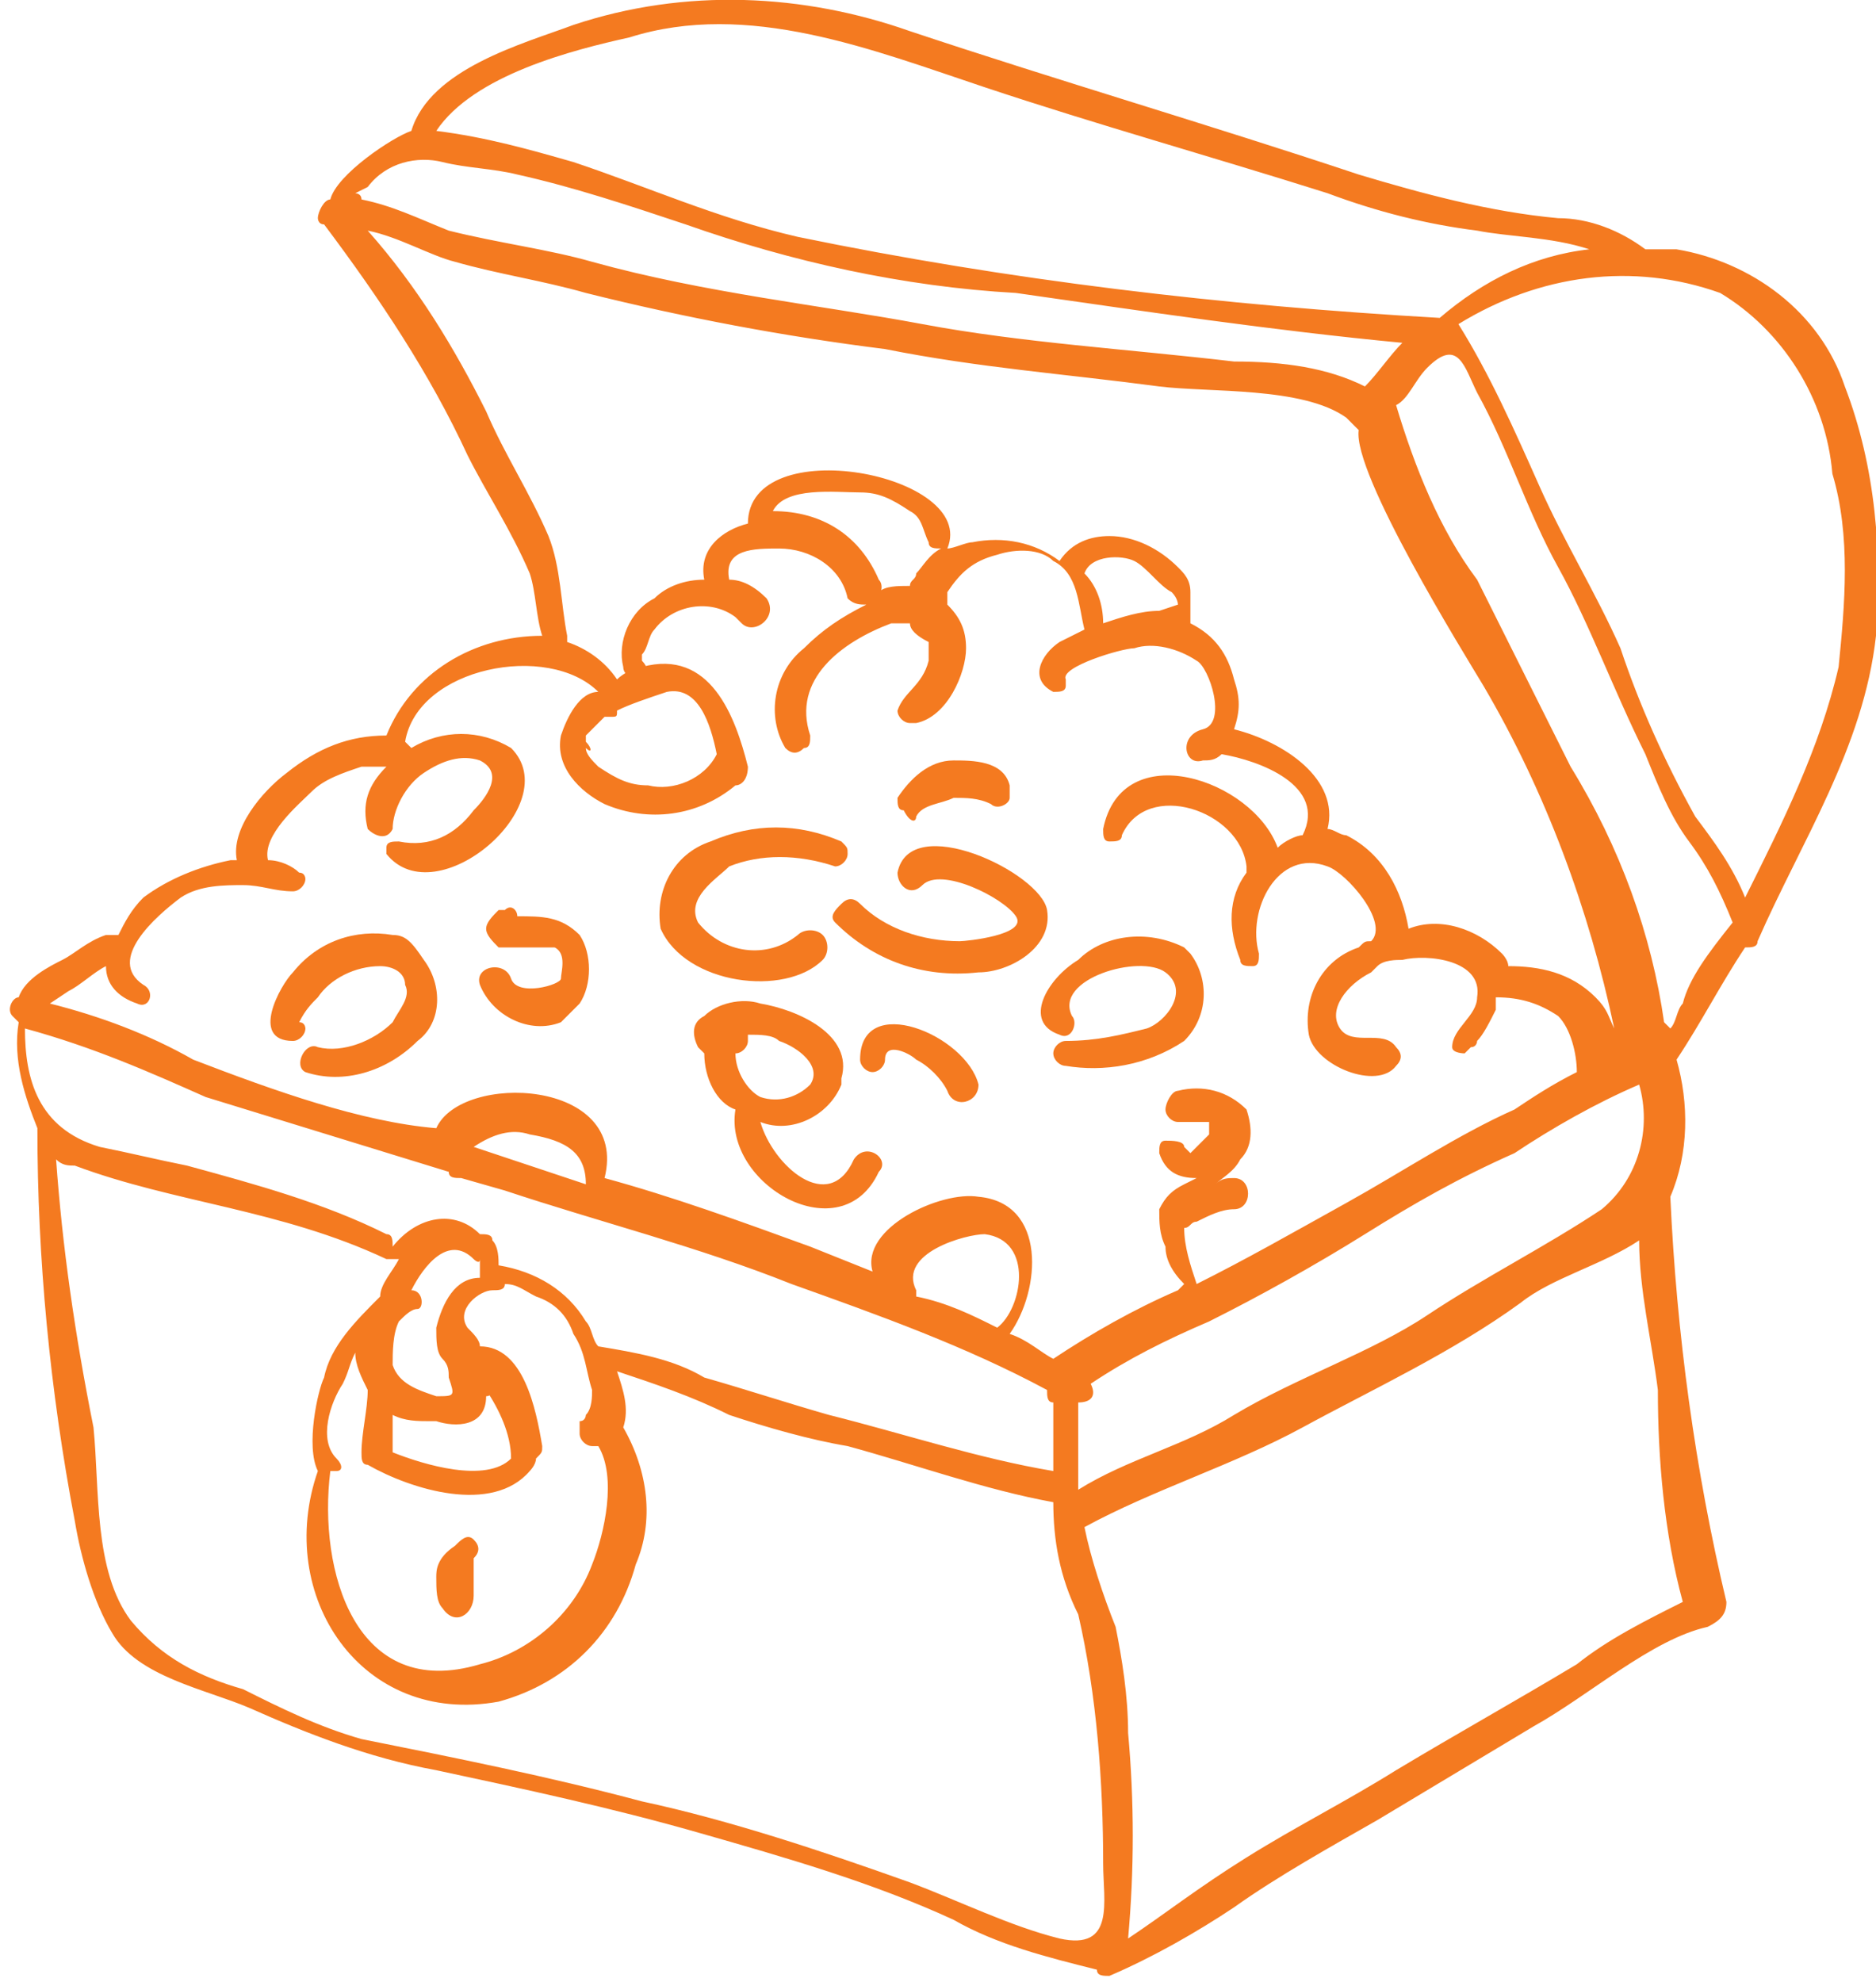 <?xml version="1.0" encoding="utf-8"?>
<!-- Generator: Adobe Illustrator 22.0.1, SVG Export Plug-In . SVG Version: 6.00 Build 0)  -->
<svg version="1.1" id="Layer_1" xmlns="http://www.w3.org/2000/svg" xmlns:xlink="http://www.w3.org/1999/xlink" x="0px" y="0px"
	 viewBox="0 0 30.1 31.8" style="enable-background:new 0 0 30.1 31.8;" xml:space="preserve">
<style type="text/css">
	.st0{fill:#F47A20;}
</style>
<title>Asset 47</title>
<g id="Layer_2_1_">
	<g id="Layer_1-2">
		<path class="st0" d="M13.7,18.6c-0.4,0.9-1.3,0.1-1.5-0.6c0.5,0.2,1.1-0.1,1.3-0.6c0,0,0,0,0-0.1c0.2-0.7-0.7-1.1-1.3-1.2
			c-0.3-0.1-0.7,0-0.9,0.2c-0.2,0.1-0.2,0.3-0.1,0.5c0,0,0.1,0.1,0.1,0.1c0,0.4,0.2,0.8,0.5,0.9l0,0c-0.2,1.2,1.7,2.3,2.3,1
			C14.3,18.6,13.9,18.3,13.7,18.6z M11.8,16.9c0.1,0,0.2-0.1,0.2-0.2c0,0,0-0.1,0-0.1H12c0.2,0,0.4,0,0.5,0.1
			c0.3,0.1,0.7,0.4,0.5,0.7c-0.2,0.2-0.5,0.3-0.8,0.2C12,17.5,11.8,17.2,11.8,16.9z"/>
		<path class="st0" d="M13.8,17c0,0.1,0.1,0.2,0.2,0.2s0.2-0.1,0.2-0.2c0-0.3,0.4-0.1,0.5,0c0.2,0.1,0.4,0.3,0.5,0.5
			c0.1,0.3,0.5,0.2,0.5-0.1C15.5,16.6,13.8,15.9,13.8,17z"/>
		<path class="st0" d="M9.3,16.1c0.2-0.3,0.2-0.8,0-1.1c-0.3-0.3-0.6-0.3-1-0.3c0-0.1-0.1-0.2-0.2-0.1c0,0,0,0-0.1,0
			c-0.1,0.1-0.2,0.2-0.2,0.3c0,0.1,0.1,0.2,0.2,0.3c0.3,0,0.6,0,0.9,0c0.2,0.1,0.1,0.4,0.1,0.5s-0.7,0.3-0.8,0s-0.6-0.2-0.5,0.1
			c0.2,0.5,0.8,0.8,1.3,0.6C9,16.4,9.1,16.3,9.3,16.1z"/>
		<path class="st0" d="M13.4,14.8c0.6,0.6,1.4,0.9,2.3,0.8c0.5,0,1.2-0.4,1.1-1s-2.2-1.6-2.4-0.6c0,0.2,0.2,0.4,0.4,0.2
			c0.3-0.3,1.3,0.2,1.5,0.5s-0.8,0.4-0.9,0.4c-0.6,0-1.2-0.2-1.6-0.6c-0.1-0.1-0.2-0.1-0.3,0S13.3,14.7,13.4,14.8L13.4,14.8z"/>
		<path class="st0" d="M14.7,13.1c0.1-0.2,0.4-0.2,0.6-0.3c0.2,0,0.4,0,0.6,0.1c0.1,0.1,0.3,0,0.3-0.1c0-0.1,0-0.1,0-0.2
			c-0.1-0.4-0.6-0.4-0.9-0.4c-0.4,0-0.7,0.3-0.9,0.6c0,0.1,0,0.2,0.1,0.2C14.6,13.2,14.7,13.2,14.7,13.1z"/>
		<path class="st0" d="M13.2,15.4c0.1-0.1,0.1-0.3,0-0.4s-0.3-0.1-0.4,0l0,0c-0.5,0.4-1.2,0.3-1.6-0.2c0,0,0,0,0,0
			c-0.2-0.4,0.3-0.7,0.5-0.9c0.5-0.2,1.1-0.2,1.7,0c0.1,0,0.2-0.1,0.2-0.2c0-0.1,0-0.1-0.1-0.2c-0.7-0.3-1.4-0.3-2.1,0
			c-0.6,0.2-0.9,0.8-0.8,1.4C11,15.8,12.6,16,13.2,15.4z"/>
		<path class="st0" d="M29.6,6.2c-0.4-1.2-1.5-2-2.7-2.2c-0.2,0-0.3,0-0.5,0C26,3.7,25.5,3.5,25,3.5c-1.1-0.1-2.2-0.4-3.2-0.7
			c-2.4-0.8-4.8-1.5-7.2-2.3C12.9-0.1,11-0.2,9.2,0.4C8.4,0.7,6.9,1.1,6.6,2.1l0,0C6.3,2.2,5.4,2.8,5.3,3.2c-0.1,0-0.2,0.2-0.2,0.3
			c0,0,0,0.1,0.1,0.1C6.1,4.8,6.9,6,7.5,7.3c0.3,0.6,0.7,1.2,1,1.9c0.1,0.3,0.1,0.7,0.2,1c-1.1,0-2.1,0.6-2.5,1.6
			c-0.6,0-1.1,0.2-1.6,0.6c-0.4,0.3-0.9,0.9-0.8,1.4H3.7c-0.5,0.1-1,0.3-1.4,0.6c-0.2,0.2-0.3,0.4-0.4,0.6c-0.1,0-0.2,0-0.2,0
			c-0.3,0.1-0.5,0.3-0.7,0.4c-0.2,0.1-0.6,0.3-0.7,0.6l0,0c-0.1,0-0.2,0.2-0.1,0.3c0,0,0.1,0.1,0.1,0.1l0,0
			c-0.1,0.6,0.1,1.2,0.3,1.7c0,2.1,0.2,4.2,0.6,6.3c0.1,0.6,0.3,1.3,0.6,1.8c0.4,0.7,1.5,0.9,2.2,1.2c0.9,0.4,1.9,0.8,3,1
			c1.4,0.3,2.8,0.6,4.2,1c1.4,0.4,2.8,0.8,4.1,1.4c0.7,0.4,1.5,0.6,2.3,0.8c0,0.1,0.1,0.1,0.2,0.1c0.7-0.3,1.4-0.7,2-1.1
			c0.7-0.5,1.6-1,2.3-1.4l2.5-1.5c0.9-0.5,1.9-1.4,2.8-1.6c0.2-0.1,0.3-0.2,0.3-0.4c-0.5-2.1-0.8-4.3-0.9-6.5l0,0
			c0.3-0.7,0.3-1.5,0.1-2.2c0.4-0.6,0.7-1.2,1.1-1.8c0.1,0,0.2,0,0.2-0.1c0.7-1.6,1.7-3.1,1.9-4.9C30.2,8.9,30.1,7.5,29.6,6.2z
			 M10.1,0.6C12,0,14,0.8,15.8,1.4s3.6,1.1,5.5,1.7c0.8,0.3,1.6,0.5,2.4,0.6c0.5,0.1,1.2,0.1,1.8,0.3c-0.9,0.1-1.7,0.5-2.4,1.1
			c-3.5-0.2-6.9-0.6-10.3-1.3C11.5,3.5,10.4,3,9.2,2.6C8.5,2.4,7.8,2.2,7,2.1C7.6,1.2,9.2,0.8,10.1,0.6z M5.7,3.1L5.9,3
			c0.3-0.4,0.8-0.5,1.2-0.4c0.4,0.1,0.8,0.1,1.2,0.2c0.9,0.2,1.8,0.5,2.7,0.8c1.7,0.6,3.5,1,5.3,1.1c2.1,0.3,4.1,0.6,6.2,0.8
			c-0.2,0.2-0.4,0.5-0.6,0.7l0,0c-0.6-0.3-1.3-0.4-2.1-0.4c-1.7-0.2-3.4-0.3-5-0.6s-3.5-0.5-5.3-1C8.8,4,8,3.9,7.2,3.7
			C6.7,3.5,6.3,3.3,5.8,3.2C5.8,3.1,5.7,3.1,5.7,3.1z M1.1,15.9c0.2-0.1,0.4-0.3,0.6-0.4c0,0.3,0.2,0.5,0.5,0.6
			c0.2,0.1,0.3-0.2,0.1-0.3c-0.6-0.4,0.2-1.1,0.6-1.4c0.3-0.2,0.7-0.2,1-0.2c0.3,0,0.5,0.1,0.8,0.1c0.1,0,0.2-0.1,0.2-0.2
			c0,0,0-0.1-0.1-0.1c-0.1-0.1-0.3-0.2-0.5-0.2c-0.1-0.4,0.5-0.9,0.7-1.1c0.2-0.2,0.5-0.3,0.8-0.4c0.1,0,0.2,0,0.4,0
			c-0.3,0.3-0.4,0.6-0.3,1c0.1,0.1,0.3,0.2,0.4,0c0-0.3,0.2-0.7,0.5-0.9c0.3-0.2,0.6-0.3,0.9-0.2c0.4,0.2,0.1,0.6-0.1,0.8
			c-0.3,0.4-0.7,0.6-1.2,0.5c-0.1,0-0.2,0-0.2,0.1c0,0,0,0.1,0,0.1C7,14.7,9.1,12.9,8.2,12c-0.5-0.3-1.1-0.3-1.6,0
			c0,0-0.1-0.1-0.1-0.1c0.2-1.2,2.3-1.6,3.1-0.8l0,0c-0.3,0-0.5,0.4-0.6,0.7c-0.1,0.5,0.3,0.9,0.7,1.1c0.7,0.3,1.5,0.2,2.1-0.3
			c0.1,0,0.2-0.1,0.2-0.3c0,0,0,0,0,0c-0.2-0.8-0.6-1.9-1.7-1.6c-0.1,0-0.3,0.1-0.4,0.2c-0.2-0.3-0.5-0.5-0.8-0.6c0,0,0-0.1,0-0.1
			C9,9.7,9,9.1,8.8,8.6c-0.3-0.7-0.7-1.3-1-2c-0.5-1-1.1-2-1.9-2.9c0.5,0.1,1,0.4,1.4,0.5c0.7,0.2,1.4,0.3,2.1,0.5
			c1.6,0.4,3.2,0.7,4.8,0.9c1.5,0.3,2.9,0.4,4.4,0.6c0.8,0.1,2.3,0,3,0.5c0,0,0.1,0.1,0.1,0.1l0,0l0.1,0.1c-0.1,0.7,1.7,3.6,2,4.1
			c1,1.7,1.7,3.6,2.1,5.5c-0.1-0.2-0.1-0.3-0.3-0.5c-0.4-0.4-0.9-0.5-1.4-0.5c0-0.1-0.1-0.2-0.1-0.2c-0.4-0.4-1-0.6-1.5-0.4
			c-0.1-0.6-0.4-1.2-1-1.5c-0.1,0-0.2-0.1-0.3-0.1c0.2-0.8-0.7-1.4-1.5-1.6c0.1-0.3,0.1-0.5,0-0.8c-0.1-0.4-0.3-0.7-0.7-0.9
			c0,0,0-0.1,0-0.1c0-0.1,0-0.3,0-0.4c0-0.2-0.1-0.3-0.2-0.4c0,0,0,0,0,0c-0.3-0.3-0.7-0.5-1.1-0.5c-0.3,0-0.6,0.1-0.8,0.4
			c-0.4-0.3-0.9-0.4-1.4-0.3c-0.1,0-0.3,0.1-0.4,0.1c0.5-1.2-3.2-1.9-3.2-0.4c-0.4,0.1-0.8,0.4-0.7,0.9c-0.3,0-0.6,0.1-0.8,0.3
			c-0.4,0.2-0.6,0.7-0.5,1.1c0,0.1,0.1,0.2,0.2,0.1c0,0,0,0,0,0c-0.1,0,0.1,0,0.1,0c0.1,0,0.1-0.1,0-0.2c0,0,0,0,0,0
			c0,0,0-0.1,0-0.1c0.1-0.1,0.1-0.3,0.2-0.4c0.3-0.4,0.9-0.5,1.3-0.2c0,0,0.1,0.1,0.1,0.1c0.2,0.2,0.6-0.1,0.4-0.4
			c-0.2-0.2-0.4-0.3-0.6-0.3c-0.1-0.5,0.4-0.5,0.8-0.5c0.5,0,1,0.3,1.1,0.8c0.1,0.1,0.2,0.1,0.3,0.1c-0.4,0.2-0.7,0.4-1,0.7
			c-0.5,0.4-0.6,1.1-0.3,1.6c0.1,0.1,0.2,0.1,0.3,0c0.1,0,0.1-0.1,0.1-0.2c-0.3-0.9,0.5-1.5,1.3-1.8c0.1,0,0.2,0,0.3,0
			c0,0.1,0.1,0.2,0.3,0.3c0,0.1,0,0.2,0,0.3c-0.1,0.4-0.4,0.5-0.5,0.8c0,0.1,0.1,0.2,0.2,0.2c0,0,0.1,0,0.1,0
			c0.5-0.1,0.8-0.8,0.8-1.2c0-0.3-0.1-0.5-0.3-0.7c0-0.1,0-0.2,0-0.2c0.2-0.3,0.4-0.5,0.8-0.6c0.3-0.1,0.7-0.1,0.9,0.1
			c0.4,0.2,0.4,0.7,0.5,1.1L17,10.3c-0.3,0.2-0.5,0.6-0.1,0.8c0.1,0,0.2,0,0.2-0.1c0,0,0-0.1,0-0.1c-0.1-0.2,0.9-0.5,1.1-0.5
			c0.3-0.1,0.7,0,1,0.2c0.2,0.1,0.5,1,0.1,1.1s-0.3,0.6,0,0.5c0.1,0,0.2,0,0.3-0.1c0.6,0.1,1.7,0.5,1.3,1.3c-0.1,0-0.3,0.1-0.4,0.2
			c-0.4-1.1-2.5-1.8-2.8-0.3c0,0.1,0,0.2,0.1,0.2s0.2,0,0.2-0.1c0.4-0.9,1.9-0.4,2,0.5c0,0,0,0.1,0,0.1c-0.3,0.4-0.3,0.9-0.1,1.4
			c0,0.1,0.1,0.1,0.2,0.1s0.1-0.1,0.1-0.2c-0.2-0.7,0.3-1.7,1.1-1.4c0.3,0.1,1,0.9,0.7,1.2c-0.1,0-0.1,0-0.2,0.1l0,0
			c-0.6,0.2-0.9,0.8-0.8,1.4c0.1,0.5,1.1,0.9,1.4,0.5c0.1-0.1,0.1-0.2,0-0.3c-0.2-0.3-0.7,0-0.9-0.3s0.1-0.7,0.5-0.9l0,0l0.1-0.1
			c0.1-0.1,0.3-0.1,0.4-0.1c0.4-0.1,1.3,0,1.2,0.6c0,0.3-0.4,0.5-0.4,0.8c0,0.1,0.2,0.1,0.2,0.1c0,0,0.1-0.1,0.1-0.1l0,0
			c0.1,0,0.1-0.1,0.1-0.1c0.1-0.1,0.2-0.3,0.3-0.5c0,0,0-0.1,0-0.2c0.4,0,0.7,0.1,1,0.3c0.2,0.2,0.3,0.6,0.3,0.9
			c-0.4,0.2-0.7,0.4-1,0.6c-0.9,0.4-1.8,1-2.7,1.5s-1.6,0.9-2.4,1.3c-0.1-0.3-0.2-0.6-0.2-0.9c0,0,0,0,0,0c0.1,0,0.1-0.1,0.2-0.1
			c0.2-0.1,0.4-0.2,0.6-0.2c0.3,0,0.3-0.5,0-0.5c-0.1,0-0.2,0-0.3,0.1c0.1-0.1,0.3-0.2,0.4-0.4c0.2-0.2,0.2-0.5,0.1-0.8
			c-0.3-0.3-0.7-0.4-1.1-0.3c-0.1,0-0.2,0.2-0.2,0.3c0,0.1,0.1,0.2,0.2,0.2c0.1,0,0.3,0,0.4,0h0.1l0,0l0,0l0,0l0,0l0,0V18
			c0,0,0,0.1,0,0.1l0,0v0.1c-0.1,0.1-0.2,0.2-0.3,0.3h0l-0.1-0.1c0-0.1-0.2-0.1-0.3-0.1c-0.1,0-0.1,0.1-0.1,0.2
			c0.1,0.3,0.3,0.4,0.6,0.4l-0.2,0.1c-0.2,0.1-0.3,0.2-0.4,0.4c0,0.2,0,0.4,0.1,0.6c0,0.2,0.1,0.4,0.3,0.6l-0.1,0.1
			c-0.7,0.3-1.4,0.7-2,1.1c-0.2-0.1-0.4-0.3-0.7-0.4c0.5-0.7,0.6-2.1-0.5-2.2c-0.6-0.1-1.9,0.5-1.7,1.2l-1-0.4
			c-1.1-0.4-2.2-0.8-3.3-1.1c0.4-1.6-2.3-1.7-2.7-0.8C5.8,18,4.4,17.5,3.1,17c-0.7-0.4-1.5-0.7-2.3-0.9L1.1,15.9z M9.4,11.9
			L9.4,11.9c0,0,0-0.1,0-0.1c0.1-0.1,0.2-0.2,0.3-0.3h0.1c0.1,0,0.1,0,0.1-0.1c0,0,0,0,0,0c0.2-0.1,0.5-0.2,0.8-0.3
			c0.5-0.1,0.7,0.5,0.8,1c-0.2,0.4-0.7,0.6-1.1,0.5c-0.3,0-0.5-0.1-0.8-0.3c-0.1-0.1-0.2-0.2-0.2-0.3C9.5,12.1,9.5,12,9.4,11.9z
			 M17.5,22.2c0.6-0.4,1.2-0.7,1.9-1c0.8-0.4,1.7-0.9,2.5-1.4s1.5-0.9,2.4-1.3c0.6-0.4,1.3-0.8,2-1.1l0,0c0.2,0.7,0,1.5-0.6,2
			c-0.9,0.6-1.9,1.1-2.8,1.7s-2.1,1-3.1,1.6c-0.8,0.5-1.7,0.7-2.5,1.2c0,0,0,0,0-0.1c0-0.5,0-0.9,0-1.3
			C17.5,22.5,17.6,22.4,17.5,22.2z M18.9,9.7L18.9,9.7C18.9,9.8,18.9,9.8,18.9,9.7l-0.3,0.1c-0.3,0-0.6,0.1-0.9,0.2
			c0-0.3-0.1-0.6-0.3-0.8C17.5,8.9,18,8.9,18.2,9s0.4,0.4,0.6,0.5l0,0C18.9,9.6,18.9,9.7,18.9,9.7z M14.1,9.3
			c-0.3-0.7-0.9-1.1-1.7-1.1c0.2-0.4,1-0.3,1.4-0.3c0.3,0,0.5,0.1,0.8,0.3c0.2,0.1,0.2,0.3,0.3,0.5c0,0.1,0.1,0.1,0.2,0.1
			c-0.2,0.1-0.3,0.3-0.4,0.4c0,0.1-0.1,0.1-0.1,0.2l0,0c-0.2,0-0.4,0-0.5,0.1C14.1,9.6,14.2,9.4,14.1,9.3z M16,21.3L16,21.3
			c-0.4-0.2-0.8-0.4-1.3-0.5c0,0,0-0.1,0-0.1c-0.3-0.6,0.8-0.9,1.1-0.9C16.6,19.9,16.4,21,16,21.3L16,21.3z M9.4,19l-1.2-0.4
			l-0.6-0.2c0.3-0.2,0.6-0.3,0.9-0.2C9.1,18.3,9.4,18.5,9.4,19z M3.3,17.6c1.3,0.4,2.6,0.8,3.9,1.2c0,0.1,0.1,0.1,0.2,0.1l0.7,0.2
			c1.5,0.5,3.1,0.9,4.6,1.5c1.4,0.5,2.8,1,4.1,1.7c0,0.1,0,0.2,0.1,0.2v1.1c-1.2-0.2-2.4-0.6-3.6-0.9c-0.7-0.2-1.3-0.4-2-0.6
			c-0.5-0.3-1.1-0.4-1.7-0.5l0,0c-0.1-0.1-0.1-0.3-0.2-0.4c-0.3-0.5-0.8-0.8-1.4-0.9c0-0.1,0-0.3-0.1-0.4c0-0.1-0.1-0.1-0.2-0.1
			c0,0,0,0,0,0c-0.4-0.4-1-0.3-1.4,0.2c0-0.1,0-0.2-0.1-0.2c-1-0.5-2.1-0.8-3.2-1.1c-0.5-0.1-0.9-0.2-1.4-0.3
			c-1-0.3-1.2-1.1-1.2-1.9C1.5,16.8,2.4,17.2,3.3,17.6z M5.4,23.4c-0.3-0.3-0.1-0.9,0.1-1.2c0.1-0.2,0.1-0.3,0.2-0.5
			c0,0.2,0.1,0.4,0.2,0.6l0,0c0,0.3-0.1,0.7-0.1,1c0,0.1,0,0.2,0.1,0.2c0.7,0.4,2,0.8,2.6,0.1c0,0,0.1-0.1,0.1-0.2
			c0.1-0.1,0.1-0.1,0.1-0.2c-0.1-0.6-0.3-1.6-1-1.6c0-0.1-0.1-0.2-0.2-0.3c-0.2-0.3,0.2-0.6,0.4-0.6c0.1,0,0.2,0,0.2-0.1
			c0.2,0,0.3,0.1,0.5,0.2c0.3,0.1,0.5,0.3,0.6,0.6c0.2,0.3,0.2,0.6,0.3,0.9c0,0.1,0,0.3-0.1,0.4c0,0,0,0.1-0.1,0.1
			c0,0.1,0,0.1,0,0.2c0,0.1,0.1,0.2,0.2,0.2c0,0,0.1,0,0.1,0l0,0c0.3,0.5,0.1,1.4-0.1,1.9c-0.3,0.8-1,1.4-1.8,1.6
			c-2,0.6-2.6-1.5-2.4-3.1h0.1C5.5,23.6,5.5,23.5,5.4,23.4C5.5,23.4,5.5,23.4,5.4,23.4z M6.6,20.7L6.6,20.7c0.2-0.4,0.6-0.9,1-0.5
			c0,0,0.1,0.1,0.1,0c0,0.1,0,0.2,0,0.3c-0.4,0-0.6,0.4-0.7,0.8c0,0.2,0,0.4,0.1,0.5c0.1,0.1,0.1,0.2,0.1,0.3
			c0.1,0.3,0.1,0.3-0.2,0.3H7c-0.3-0.1-0.6-0.2-0.7-0.5c0-0.2,0-0.5,0.1-0.7C6.5,21.1,6.6,21,6.7,21C6.8,21,6.8,20.7,6.6,20.7z
			 M7.8,22.3c0.2,0.3,0.4,0.7,0.4,1.1c-0.4,0.4-1.4,0.1-1.9-0.1c0-0.2,0-0.4,0-0.6c0.2,0.1,0.4,0.1,0.6,0.1H7
			c0.3,0.1,0.8,0.1,0.8-0.4C7.9,22.4,7.9,22.3,7.8,22.3z M17,31.1c-0.8-0.2-1.6-0.6-2.4-0.9c-1.4-0.5-2.9-1-4.3-1.3
			c-1.5-0.4-3-0.7-4.5-1c-0.7-0.2-1.3-0.5-1.9-0.8c-0.7-0.2-1.3-0.5-1.8-1.1c-0.6-0.8-0.5-2.1-0.6-3.1C1.2,21.4,1,20,0.9,18.6
			c0.1,0.1,0.2,0.1,0.3,0.1c1.6,0.6,3.3,0.7,5,1.5c0.1,0,0.1,0,0.2,0c-0.1,0.2-0.3,0.4-0.3,0.6c-0.4,0.4-0.8,0.8-0.9,1.3
			c-0.1,0.2-0.3,1.1-0.1,1.5c-0.7,2,0.7,4.1,2.9,3.7c1.1-0.3,1.9-1.1,2.2-2.2c0.3-0.7,0.2-1.5-0.2-2.2c0.1-0.3,0-0.6-0.1-0.9
			c0.6,0.2,1.2,0.4,1.8,0.7c0.6,0.2,1.3,0.4,1.9,0.5c1.1,0.3,2.2,0.7,3.3,0.9c0,0.6,0.1,1.2,0.4,1.8c0.3,1.3,0.4,2.7,0.4,4
			C17.7,30.5,17.9,31.3,17,31.1z M27,25.7c-0.6,0.3-1.2,0.6-1.7,1c-1,0.6-1.9,1.1-2.9,1.7c-0.8,0.5-1.6,0.9-2.4,1.4
			s-1.3,0.9-1.9,1.3c0.1-1.1,0.1-2.2,0-3.3c0-0.6-0.1-1.2-0.2-1.7c-0.2-0.5-0.4-1.1-0.5-1.6c1.1-0.6,2.4-1,3.5-1.6s2.4-1.2,3.5-2
			c0.5-0.4,1.3-0.6,1.9-1c0,0.8,0.2,1.6,0.3,2.4C26.6,23.4,26.7,24.6,27,25.7z M27,16.1c-0.1,0.1-0.1,0.3-0.2,0.4
			c0,0-0.1-0.1-0.1-0.1c-0.2-1.4-0.7-2.8-1.5-4.1c-0.5-1-1-2-1.5-3c-0.6-0.8-1-1.8-1.3-2.8l0,0c0.2-0.1,0.3-0.4,0.5-0.6
			c0.5-0.5,0.6,0,0.8,0.4c0.5,0.9,0.8,1.9,1.3,2.8s0.9,2,1.4,3c0.2,0.5,0.4,1,0.7,1.4c0.3,0.4,0.5,0.8,0.7,1.3l0,0
			C27.4,15.3,27.1,15.7,27,16.1L27,16.1z M29.5,10.7c-0.3,1.3-0.9,2.5-1.5,3.7c-0.2-0.5-0.5-0.9-0.8-1.3c-0.5-0.9-0.9-1.8-1.2-2.7
			c-0.4-0.9-0.9-1.7-1.3-2.6c-0.4-0.9-0.8-1.8-1.3-2.6c1.3-0.8,2.8-1,4.2-0.5c1,0.6,1.7,1.7,1.8,2.9C29.7,8.6,29.6,9.7,29.5,10.7
			L29.5,10.7z"/>
		<path class="st0" d="M17,16.6c0.2,0.1,0.3-0.2,0.2-0.3c-0.3-0.6,1.1-1,1.5-0.7s0,0.8-0.3,0.9c-0.4,0.1-0.8,0.2-1.3,0.2
			c-0.1,0-0.2,0.1-0.2,0.2s0.1,0.2,0.2,0.2c0.6,0.1,1.3,0,1.9-0.4c0.4-0.4,0.4-1,0.1-1.4c0,0-0.1-0.1-0.1-0.1
			c-0.6-0.3-1.3-0.2-1.7,0.2C16.8,15.7,16.4,16.4,17,16.6z"/>
		<path class="st0" d="M4.7,16.7c0.1,0,0.2-0.1,0.2-0.2c0,0,0-0.1-0.1-0.1l0,0l0,0l0,0C4.9,16.2,5,16.1,5.1,16
			c0.2-0.3,0.6-0.5,1-0.5c0.2,0,0.4,0.1,0.4,0.3c0.1,0.2-0.1,0.4-0.2,0.6c-0.3,0.3-0.8,0.5-1.2,0.4c-0.2-0.1-0.4,0.3-0.2,0.4
			c0.6,0.2,1.3,0,1.8-0.5c0.4-0.3,0.4-0.9,0.1-1.3C6.6,15.1,6.5,15,6.3,15c-0.6-0.1-1.2,0.1-1.6,0.6C4.5,15.8,4,16.7,4.7,16.7z"/>
		<path class="st0" d="M7.6,25.6L7.6,25.6z"/>
		<path class="st0" d="M7.6,25.6C7.6,25.6,7.6,25.6,7.6,25.6v-0.1c0-0.1,0-0.1,0-0.2c0-0.1,0-0.2,0-0.3c0.1-0.1,0.1-0.2,0-0.3
			c0,0,0,0,0,0c-0.1-0.1-0.2,0-0.3,0.1C7,25,7,25.2,7,25.3c0,0.2,0,0.4,0.1,0.5C7.3,26.1,7.6,25.9,7.6,25.6z"/>
		<path class="st0" d="M7.6,25.6L7.6,25.6L7.6,25.6z"/>
	</g>
</g>
</svg>
